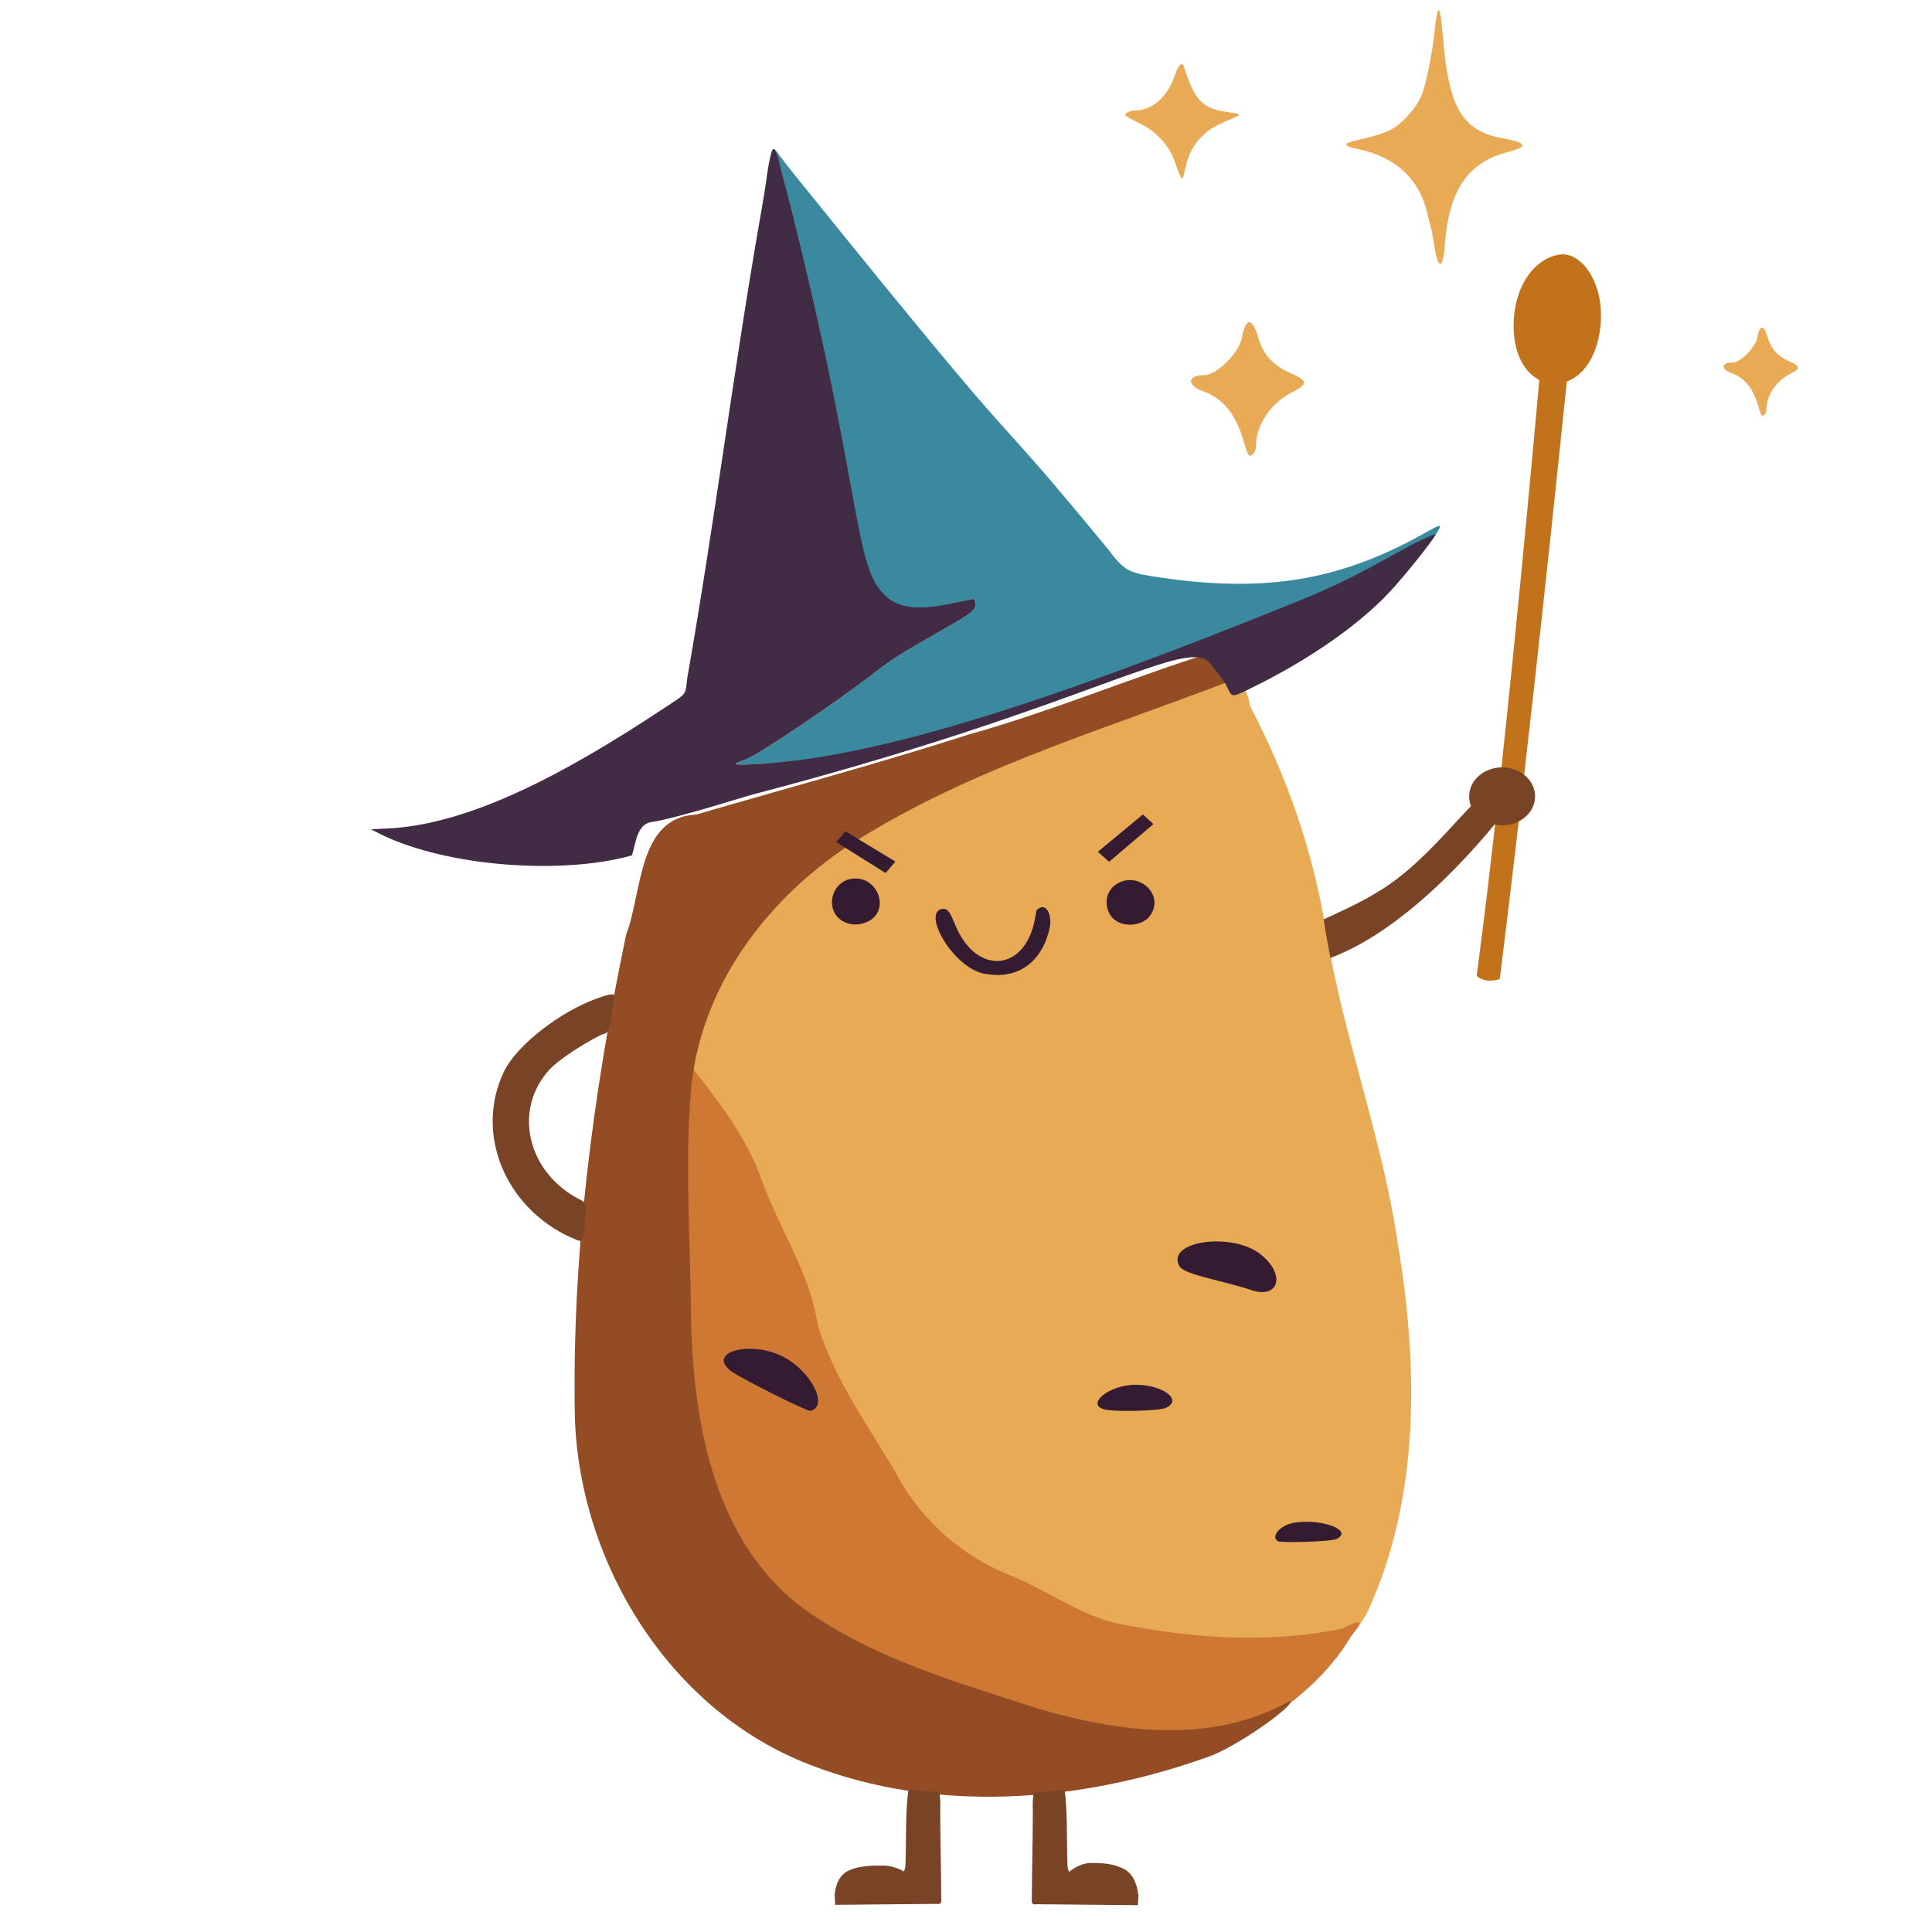 <?xml version="1.0" encoding="UTF-8" standalone="no"?>
<!-- Created with Inkscape (http://www.inkscape.org/) -->

<svg
   version="1.1"
   id="svg1"
   width="16"
   height="16"
   viewBox="0 0 16 16"
   sodipodi:docname="logo-dark.svg"
   inkscape:version="1.3.2 (091e20ef0f, 2023-11-25)"
   xml:space="preserve"
   inkscape:export-filename="../website/assets/icons/logo-dark.svg"
   inkscape:export-xdpi="96"
   inkscape:export-ydpi="96"
   xmlns:inkscape="http://www.inkscape.org/namespaces/inkscape"
   xmlns:sodipodi="http://sodipodi.sourceforge.net/DTD/sodipodi-0.dtd"
   xmlns="http://www.w3.org/2000/svg"
   xmlns:svg="http://www.w3.org/2000/svg"><defs
     id="defs1" /><sodipodi:namedview
     id="namedview1"
     pagecolor="#2d241d"
     bordercolor="#000000"
     borderopacity="0.25"
     inkscape:showpageshadow="2"
     inkscape:pageopacity="0.0"
     inkscape:pagecheckerboard="0"
     inkscape:deskcolor="#d1d1d1"
     showgrid="false"
     inkscape:zoom="45.254834"
     inkscape:cx="6.7727571"
     inkscape:cy="8.2090678"
     inkscape:window-width="3440"
     inkscape:window-height="1406"
     inkscape:window-x="0"
     inkscape:window-y="0"
     inkscape:window-maximized="1"
     inkscape:current-layer="layer1" /><g
     inkscape:groupmode="layer"
     id="layer5"
     inkscape:label="body"
     transform="translate(-567.599,-201.57)"
     style="display:inline"><path
       style="display:inline;fill:#e9aa56;stroke-width:0.019"
       d="m 577.356,215.278 c -0.395,-0.227 -0.924,-0.075 -1.257,-0.434 -0.378,-0.081 -0.723,-0.26 -0.857,-0.647 -0.364,-0.523 -0.681,-1.081 -1.01,-1.625 -0.189,-0.814 -0.637,-1.532 -1.075,-2.233 0.189,-0.419 0.352,-0.852 0.558,-1.262 0.472,-0.562 1.225,-0.74 1.871,-1.023 0.587,-0.288 1.217,-0.474 1.816,-0.738 0.226,-0.113 0.493,-0.261 0.55,0.103 0.307,0.584 0.525,1.211 0.629,1.864 0.144,0.879 0.468,1.715 0.596,2.598 0.168,1.014 0.184,2.102 -0.259,3.051 -0.303,0.545 -1.05,0.656 -1.56,0.347 z"
       id="path29" /><path
       style="fill:#351b32;fill-opacity:1;stroke-width:0.019"
       d="m 577.151,208.395 -0.367,0.312 -0.093,-0.083 0.373,-0.309 z"
       id="path42-6" /><path
       style="display:inline;fill:#ce7834;stroke-width:0.019"
       d="m 576.863,215.911 c -0.65,-0.104 -1.296,-0.275 -1.876,-0.595 -0.428,-0.187 -0.846,-0.42 -1.15,-0.784 -0.532,-0.598 -0.836,-1.403 -0.787,-2.206 0.013,-0.655 -0.037,-1.341 0.254,-1.947 0.224,0.282 0.449,0.567 0.582,0.906 0.143,0.426 0.415,0.804 0.485,1.255 0.145,0.49 0.467,0.899 0.711,1.341 0.216,0.344 0.543,0.61 0.923,0.751 0.312,0.135 0.59,0.349 0.934,0.399 0.583,0.112 1.193,0.146 1.777,0.027 0.146,-0.075 0.196,-0.087 0.075,0.058 -0.201,0.343 -0.522,0.596 -0.858,0.797 -0.343,0.124 -0.723,0.046 -1.07,-0.001 z"
       id="path13" /><path
       id="path11"
       style="display:inline;fill:#944c24;fill-opacity:1;stroke-width:0.019"
       d="m 577.647,206.969 c -0.679,0.214 -1.339,0.492 -2.026,0.684 -0.746,0.24 -1.505,0.444 -2.258,0.663 -0.485,0.023 -0.445,0.652 -0.579,0.996 -0.274,1.314 -0.451,2.658 -0.424,4.002 0.041,1.216 0.794,2.431 1.952,2.873 1.043,0.404 2.229,0.309 3.268,-0.059 0.235,-0.07 0.761,-0.445 0.702,-0.472 -0.646,0.365 -1.425,0.262 -2.105,0.058 -0.663,-0.216 -1.355,-0.412 -1.927,-0.825 -0.731,-0.547 -0.905,-1.514 -0.928,-2.372 -0.002,-0.652 -0.057,-1.307 0.003,-1.956 0.094,-0.889 0.701,-1.641 1.454,-2.083 0.957,-0.579 2.042,-0.892 3.077,-1.295 -0.07,-0.072 -0.14,-0.144 -0.21,-0.216 z" /></g><g
     inkscape:groupmode="layer"
     id="layer7"
     inkscape:label="spots"
     transform="translate(-38.801,-886.326)"><path
       style="display:inline;fill:#351b32;stroke-width:0.019"
       d="m 49.149,897.005 c -0.026,-0.01 -0.145,-0.043 -0.264,-0.073 -0.227,-0.057 -0.298,-0.085 -0.318,-0.123 -0.11,-0.205 0.437,-0.283 0.673,-0.096 0.216,0.171 0.151,0.382 -0.09,0.292 z"
       id="path19" /><path
       style="display:inline;fill:#351b32;stroke-width:0.019"
       d="m 44.858,897.683 c -0.213,-0.159 0.16,-0.262 0.433,-0.119 0.231,0.121 0.375,0.412 0.221,0.446 -0.027,0.006 -0.574,-0.268 -0.653,-0.327 z"
       id="path18" /><path
       style="display:inline;fill:#351b32;stroke-width:0.019"
       d="m 47.965,898.002 c -0.188,-0.034 0.012,-0.208 0.24,-0.208 0.229,0 0.394,0.127 0.25,0.192 -0.05,0.023 -0.391,0.034 -0.491,0.015 z"
       id="path16" /><path
       style="display:inline;fill:#351b32;stroke-width:0.019"
       d="m 49.383,899.089 c -0.062,-0.038 0.022,-0.134 0.133,-0.152 0.233,-0.039 0.502,0.066 0.35,0.136 -0.041,0.019 -0.456,0.033 -0.484,0.016 z"
       id="path15" /></g><g
     id="layer1-2"
     inkscape:label="hat"
     transform="matrix(0.019,0,0,0.019,-11.635,-6.972)"><path
       style="display:inline;fill:#3b899e;fill-opacity:1"
       d="m 945.991,449.616 c 2.696,-14.614 2.252,-20.651 5.111,-16.331 0.882,1.333 4.524,6.044 8.094,10.47 114.026,141.369 73.968,87.061 136.078,162.502 6.69,8.91 8.756,10.19 19.112,11.845 49.839,7.961 83.014,1.616 120.136,-19.448 6.9,-3.915 6.477,-2.981 3.297,1.693 -94.434,50.918 9.22,-9.531 -0.043,-0.333 -31.689,31.468 -145.517,67.395 -259.59,97.071 -7.07,1.691 -20.522,2.218 -37.631,2.984 -9.258,0.414 -9.689,0.126 -3.142,-2.097 5.069,-1.721 40.075,-25.285 55.68,-37.48 7.714,-6.029 12.216,-8.855 32.282,-20.269 10.592,-6.025 12.346,-7.482 12.13,-10.078 -0.137,-1.651 -0.457,-2.25 -1.121,-2.104 -4.953,1.093 -19.94,4.927 -26.188,5.928 -4.764,0.763 -9.495,-1.788 -16.729,-8.72 -22.546,-57.459 -26.238,-123.643 -40.68,-184.5 -1.08,-4.772 -3.527,-9.123 -3.719,-8.001 z"
       id="path26-1"
       sodipodi:nodetypes="cssssscssssssssssscc" /><path
       style="display:inline;fill:#422b44;fill-opacity:1"
       d="m 778.573,730.725 -4.518,-2.331 9.425,-0.45 c 34.615,-2.475 74.57,-23.349 117.807,-51.98 10.902,-7.219 9.694,-5.691 10.639,-13.453 11.946,-67.801 20.416,-136.21 32.36,-204.004 0.836,-4.665 1.834,-10.885 2.216,-13.823 1.005,-7.712 2.263,-12.708 2.915,-12.708 1.138,0 2.289,3.999 3.369,8.771 35.493,136.221 31.032,171.928 44.805,185.125 8.86,10.019 26.649,4.67 38.793,2.167 0.664,-0.147 0.984,0.453 1.121,2.104 0.216,2.596 -1.538,4.053 -12.13,10.078 -20.067,11.414 -24.568,14.241 -32.282,20.269 -15.605,12.195 -50.611,35.759 -55.68,37.48 -6.548,2.223 -6.116,2.512 3.142,2.097 54.897,-2.456 133.252,-28.82 238.441,-71.425 31.522,-12.767 45.519,-24.108 59.178,-28.939 0.845,-0.15 -8.422,12.045 -17.796,22.743 -13.619,15.543 -36.664,31.815 -63.501,44.839 -7.599,3.688 -7.414,3.701 -9.548,-0.65 -1.759,-3.815 -4.721,-6.809 -7.182,-10.161 -9.581,-13.169 -51.022,17.918 -199.907,56.834 -2.465,0.574 -32.279,10.177 -43.99,11.968 -6.332,0.926 -6.735,9.338 -8.431,14.51 -30.366,8.554 -80.247,5.007 -109.247,-9.063 z"
       id="path24-8"
       sodipodi:nodetypes="scsssssssssscsssssssscssss" /></g><g
     inkscape:groupmode="layer"
     id="layer6"
     inkscape:label="face"
     transform="translate(-866.382,-837.876)"><path
       style="display:inline;fill:#351b32;stroke-width:0.019"
       d="m 875.636,845.508 c -0.107,-0.056 -0.121,-0.222 -0.026,-0.297 0.179,-0.141 0.426,0.065 0.297,0.247 -0.053,0.075 -0.18,0.099 -0.271,0.051 z"
       id="path23" /><path
       style="display:inline;fill:#351b32;fill-opacity:1;stroke-width:0.019"
       d="m 873.363,845.506 c -0.158,-0.09 -0.098,-0.338 0.085,-0.354 0.207,-0.018 0.306,0.263 0.125,0.354 -0.07,0.035 -0.148,0.035 -0.21,0 z"
       id="path22" /><path
       style="display:inline;fill:#351b32;stroke-width:0.014"
       d="m 874.532,845.94 c -0.258,-0.051 -0.519,-0.511 -0.346,-0.537 0.046,-0.007 0.065,0.032 0.111,0.142 0.171,0.408 0.572,0.38 0.655,-0.054 0.007,-0.039 0.013,-0.071 0.013,-0.072 0,-0.01 0.033,-0.03 0.05,-0.03 0.05,0 0.079,0.089 0.059,0.177 -0.06,0.267 -0.254,0.43 -0.542,0.373 z"
       id="path21"
       sodipodi:nodetypes="sssscsss" /><path
       style="fill:#351b32;fill-opacity:1;stroke-width:0.019"
       d="m 873.308,844.85 0.408,0.256 0.081,-0.095 -0.414,-0.251 z"
       id="path42" /></g><g
     inkscape:groupmode="layer"
     id="layer2"
     inkscape:label="right arm"
     transform="translate(-1226.484,-633.6)"><path
       d="m 1238.874,640.1 c -0.214,0.111 -0.549,0.637 -0.988,0.891 -0.138,0.086 -0.293,0.154 -0.44,0.223 0.014,0.1 0.039,0.226 0.056,0.319 0.566,-0.211 1.143,-0.807 1.539,-1.332 0.034,-0.074 -0.098,-0.158 -0.167,-0.101 z"
       style="display:inline;fill:#794425;fill-opacity:1;stroke-width:0.019"
       id="path49"
       sodipodi:nodetypes="cccccc" /><g
       inkscape:groupmode="layer"
       id="layer1"
       inkscape:label="spoon"
       transform="translate(1101.292,438.395)"><path
         id="path50"
         style="fill:#c2721a;fill-opacity:1;stroke-width:0.025"
         d="m 138.148,197.312 c -0.14,-0.009 -0.381,0.133 -0.418,0.516 -0.054,0.701 0.657,0.757 0.718,0.06 0.027,-0.335 -0.145,-0.565 -0.3,-0.576 z"
         sodipodi:nodetypes="sccs" /><path
         d="m 138.176,198.285 c -0.029,0.017 -0.158,0.044 -0.228,-0.021 -0.317,3.525 -0.5,4.809 -0.526,5.014 -0.003,0.026 0.069,0.046 0.087,0.048 0.021,0.001 0.102,0.002 0.105,-0.023 0.192,-1.554 0.361,-3.069 0.562,-5.018 z"
         style="display:inline;fill:#c2721a;fill-opacity:1;stroke-width:0.019"
         id="path49-5"
         sodipodi:nodetypes="ccsssc" /></g><ellipse
       style="fill:#794425;fill-opacity:1;stroke-width:0.016"
       id="path1"
       cx="1238.924"
       cy="640.195"
       rx="0.273"
       ry="0.24" /></g><g
     inkscape:groupmode="layer"
     id="layer3"
     inkscape:label="left arm"
     transform="translate(-922.689,-921.682)"><path
       style="display:inline;fill:#794425;stroke-width:0.019;fill-opacity:1"
       d="m 927.416,931.93 c -0.549,-0.25 -0.798,-0.869 -0.552,-1.376 0.103,-0.214 0.464,-0.496 0.774,-0.605 0.119,-0.042 0.147,-0.043 0.138,-0.004 -0.003,0.016 -0.011,0.066 -0.018,0.111 -0.022,0.169 -0.026,0.179 -0.088,0.195 -0.14,0.067 -0.352,0.206 -0.424,0.282 -0.311,0.33 -0.197,0.851 0.237,1.079 0.066,0.035 0.063,0.023 0.047,0.215 -0.013,0.154 -0.009,0.15 -0.113,0.102 z"
       id="path17"
       sodipodi:nodetypes="cscssccssc" /></g><g
     inkscape:groupmode="layer"
     id="layer4"
     inkscape:label="feet"
     transform="translate(-25.113,30.79)"><path
       style="display:inline;fill:#794425;stroke-width:0.019;fill-opacity:1"
       d="m 32.026,-15.106 c 0.008,-0.074 0.038,-0.155 0.11,-0.19 0.093,-0.045 0.199,-0.045 0.3,-0.044 0.058,0.002 0.113,0.021 0.163,0.048 0.019,-0.04 0.011,-0.089 0.015,-0.132 0.004,-0.158 -0.001,-0.316 0.014,-0.473 0.003,-0.024 0.005,-0.047 0.008,-0.071 0.085,0.006 0.17,0.012 0.255,0.019 0.016,0.077 0.006,0.156 0.009,0.233 4.54e-4,0.218 0.008,0.436 0.008,0.654 0.006,0.032 -0.01,0.045 -0.039,0.039 -0.28,0.003 -0.56,0.005 -0.84,0.008 -0.001,-0.03 -0.002,-0.06 -0.004,-0.09 z"
       id="path9" /><path
       style="display:inline;fill:#794425;stroke-width:0.019;fill-opacity:1"
       d="m 34.539,-15.102 c -0.009,-0.082 -0.042,-0.171 -0.12,-0.211 -0.087,-0.046 -0.19,-0.05 -0.286,-0.048 -0.063,0.004 -0.119,0.036 -0.167,0.073 -0.019,-0.04 -0.011,-0.089 -0.015,-0.132 -0.004,-0.179 0.002,-0.36 -0.02,-0.538 -0.003,-0.015 -0.029,-0.001 -0.042,-0.004 -0.071,0.005 -0.142,0.011 -0.214,0.016 -0.016,0.077 -0.006,0.156 -0.009,0.233 -4.54e-4,0.218 -0.008,0.436 -0.008,0.654 -0.006,0.032 0.01,0.045 0.039,0.039 0.28,0.003 0.56,0.005 0.84,0.008 0.001,-0.03 0.002,-0.06 0.004,-0.09 z"
       id="path9-2" /></g><g
     inkscape:groupmode="layer"
     id="layer8"
     inkscape:label="stars"
     transform="translate(-313.049,-460.837)"><path
       style="display:inline;fill:#e9aa56;stroke-width:0.019"
       d="m 322.82,462.286 c -0.009,-0.019 -0.024,-0.056 -0.032,-0.082 -0.05,-0.158 -0.153,-0.275 -0.31,-0.35 -0.061,-0.029 -0.111,-0.058 -0.111,-0.065 0,-0.015 0.041,-0.036 0.07,-0.036 0.155,0 0.28,-0.109 0.344,-0.3 0.027,-0.08 0.059,-0.108 0.073,-0.064 0.088,0.28 0.152,0.347 0.36,0.376 0.117,0.016 0.119,0.019 0.047,0.05 -0.154,0.066 -0.184,0.083 -0.248,0.142 -0.078,0.071 -0.121,0.152 -0.147,0.272 -0.02,0.096 -0.025,0.102 -0.047,0.058 z"
       id="path40" /><path
       style="display:inline;fill:#e9aa56;stroke-width:0.019"
       d="m 324.952,462.989 c -0.007,-0.018 -0.019,-0.075 -0.026,-0.126 -0.007,-0.051 -0.019,-0.111 -0.025,-0.132 -0.006,-0.022 -0.019,-0.074 -0.029,-0.118 -0.062,-0.287 -0.265,-0.478 -0.571,-0.54 -0.123,-0.025 -0.134,-0.046 -0.036,-0.069 0.255,-0.059 0.324,-0.089 0.414,-0.178 0.078,-0.077 0.135,-0.163 0.158,-0.241 0.035,-0.116 0.075,-0.326 0.089,-0.457 0.029,-0.281 0.049,-0.277 0.073,0.017 0.047,0.586 0.161,0.778 0.497,0.838 0.199,0.035 0.212,0.07 0.044,0.112 -0.334,0.085 -0.491,0.314 -0.525,0.766 -0.011,0.153 -0.034,0.199 -0.062,0.127 z"
       id="path39" /><path
       style="display:inline;fill:#e9aa56;stroke-width:0.019"
       d="m 327.635,464.273 c -0.004,-0.007 -0.016,-0.041 -0.026,-0.076 -0.044,-0.148 -0.111,-0.23 -0.22,-0.27 -0.093,-0.034 -0.087,-0.088 0.01,-0.088 0.064,0 0.187,-0.124 0.202,-0.203 0.02,-0.113 0.055,-0.114 0.088,-0.004 0.029,0.098 0.081,0.154 0.184,0.2 0.086,0.038 0.088,0.058 0.006,0.099 -0.121,0.06 -0.201,0.18 -0.201,0.299 0,0.032 -0.03,0.062 -0.042,0.043 z"
       id="path37" /><path
       style="display:inline;fill:#e9aa56;stroke-width:0.029"
       d="m 323.387,464.601 c -0.006,-0.01 -0.025,-0.062 -0.04,-0.115 -0.067,-0.224 -0.168,-0.348 -0.334,-0.409 -0.141,-0.052 -0.132,-0.134 0.015,-0.134 0.097,0 0.284,-0.188 0.306,-0.308 0.031,-0.171 0.084,-0.174 0.134,-0.006 0.044,0.149 0.123,0.234 0.279,0.303 0.131,0.057 0.133,0.088 0.009,0.15 -0.184,0.092 -0.306,0.273 -0.306,0.454 0,0.048 -0.045,0.095 -0.063,0.065 z"
       id="path37-1" /></g></svg>
